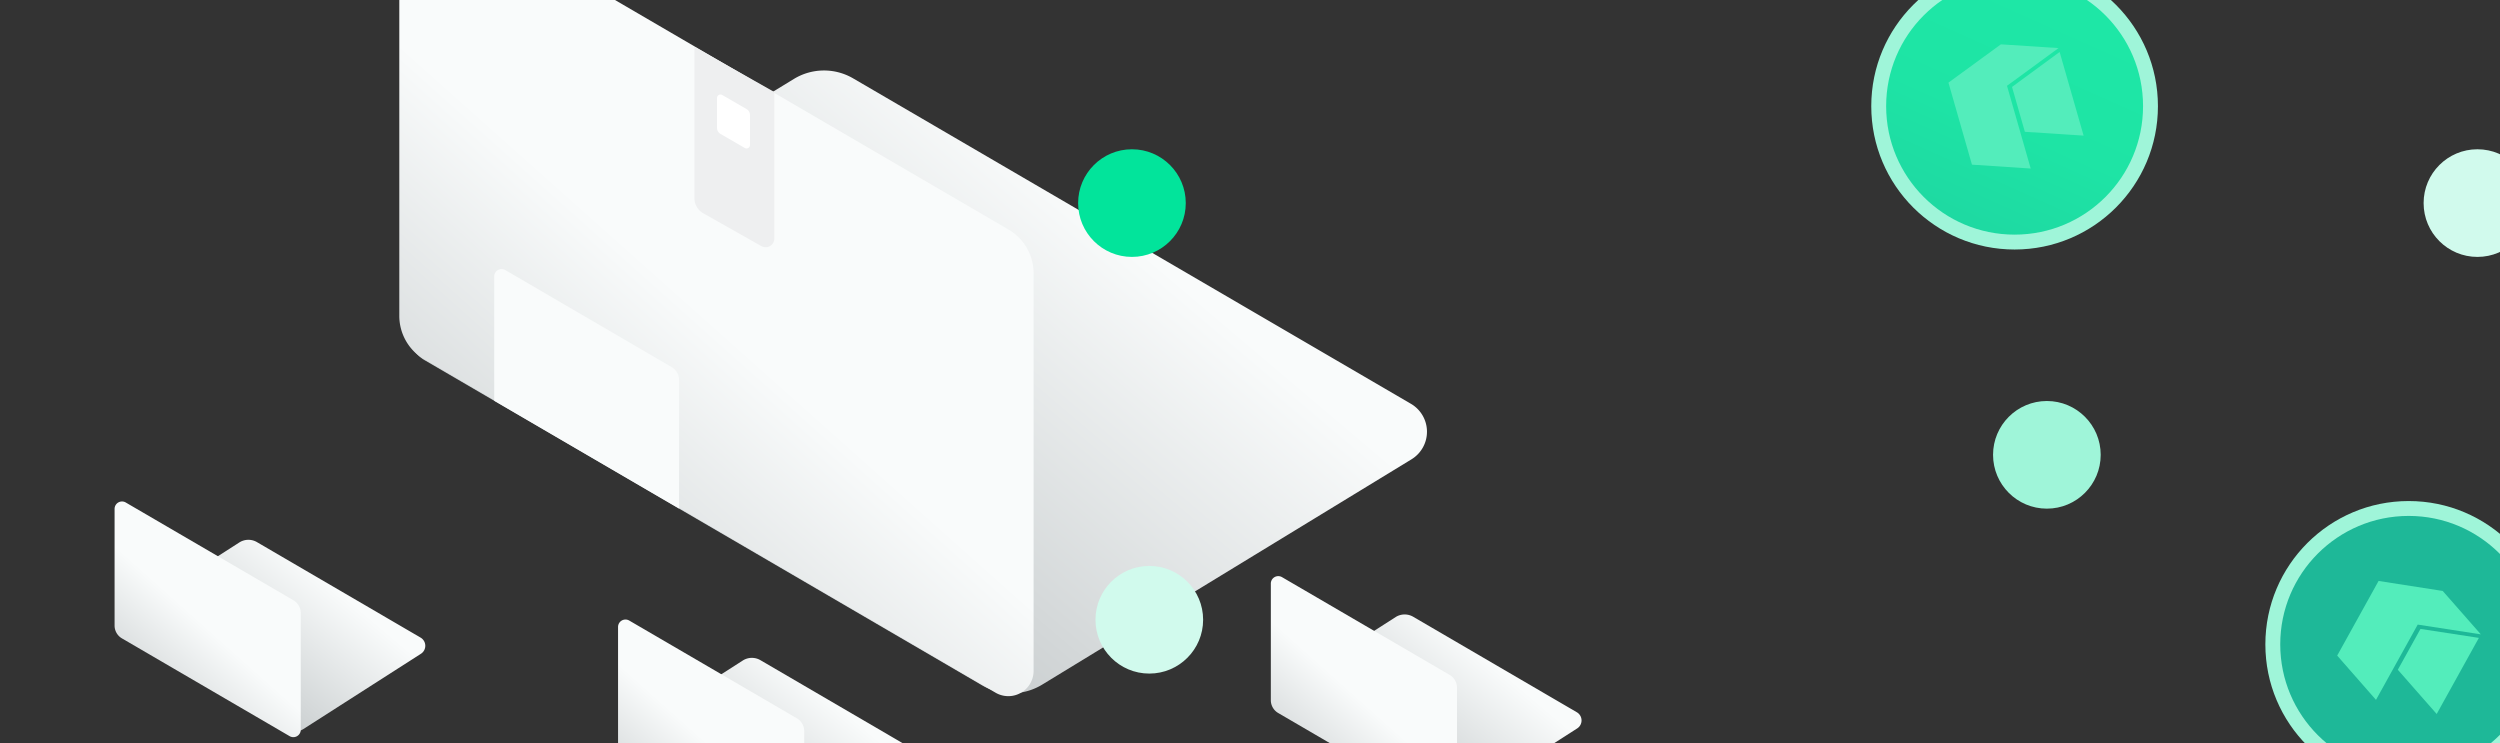 <svg viewBox="0 0 1440 428" xmlns="http://www.w3.org/2000/svg" xmlns:xlink="http://www.w3.org/1999/xlink"><rect x="0" y="0" width="1440" height="428" fill="#333333" stroke="none"/><linearGradient id="a" gradientUnits="userSpaceOnUse" x1="673.43" x2="360.34" y1="49" y2="418.87"><stop offset=".17" stop-color="#f9fbfb"/><stop offset="1" stop-color="#aeb4b6"/></linearGradient><linearGradient id="b" gradientUnits="userSpaceOnUse" x1="573.46" x2="170.15" y1="-10.69" y2="441.6"><stop offset=".42" stop-color="#f9fbfb"/><stop offset="1" stop-color="#aeb4b6"/></linearGradient><linearGradient id="c" x1="201.88" x2="103.28" xlink:href="#a" y1="312.35" y2="428.84"/><linearGradient id="d" x1="166.78" x2="48.44" xlink:href="#b" y1="303.82" y2="436.53"/><linearGradient id="e" x1="491.88" x2="393.28" xlink:href="#a" y1="380.35" y2="496.84"/><linearGradient id="f" x1="456.78" x2="338.44" xlink:href="#b" y1="371.82" y2="504.53"/><linearGradient id="g" x1="867.88" x2="769.28" xlink:href="#a" y1="355.35" y2="471.84"/><linearGradient id="h" x1="832.78" x2="714.44" xlink:href="#b" y1="346.82" y2="479.53"/><linearGradient id="i" gradientTransform="matrix(.961 -.275 .275 .961 -635.14 2227.58)" gradientUnits="userSpaceOnUse" x1="2210.85" x2="2363.52" y1="-1455.25" y2="-1636.64"><stop offset="0" stop-color="#1eb898"/><stop offset=".16" stop-color="#1ec79c"/><stop offset=".42" stop-color="#1ed9a2"/><stop offset=".69" stop-color="#1ee4a5"/><stop offset="1" stop-color="#1ee7a6"/></linearGradient><linearGradient id="j" x1="1459.39" x2="1121.52" xlink:href="#i" y1="359.16" y2="415.47"/><circle cx="1179" cy="261.98" fill="#9ff5d9" r="31"/><path d="m565.58 394.7-321-187.22a18.62 18.62 0 0 1 -.31-32l213-130a33.29 33.29 0 0 1 34.13-.34l321.28 187.44a18.62 18.62 0 0 1 .32 32l-212.73 129.78a33.85 33.85 0 0 1 -34.69.34z" fill="url(#a)"/><path d="m573.45 399-329-191.92a29.12 29.12 0 0 1 -14.45-25.19v-229a14.56 14.56 0 0 1 21.9-12.58l329 191.91a29.12 29.12 0 0 1 14.45 25.16v229a14.56 14.56 0 0 1 -21.9 12.62z" fill="url(#b)"/><path d="m391.13 292.94-106.46-62.1v-71.61a4.24 4.24 0 0 1 6.38-3.67l95.87 55.92a8.5 8.5 0 0 1 4.21 7.34z" fill="#f9fbfb"/><path d="m438.54 141.76-33.46-18.91a10 10 0 0 1 -5.08-8.71v-87.14l46 26v84.43a5 5 0 0 1 -7.46 4.33z" fill="#eeeff0"/><path d="m429 85.24-14-8.11a4 4 0 0 1 -2-3.46v-17.23a2 2 0 0 1 3-1.73l14 8.11a4 4 0 0 1 2 3.46v17.23a2 2 0 0 1 -3 1.73z" fill="#fff"/><path d="m164.47 420.13-94.18-54.94a5.46 5.46 0 0 1 -.09-9.38l67.8-43.45a9.74 9.74 0 0 1 10-.1l94.26 55a5.46 5.46 0 0 1 .09 9.38l-67.71 43.36a9.92 9.92 0 0 1 -10.17.13z" fill="url(#c)"/><path d="m166.78 424-96.54-56.29a8.53 8.53 0 0 1 -4.24-7.38v-67.21a4.28 4.28 0 0 1 6.43-3.69l96.57 56.31a8.56 8.56 0 0 1 4.24 7.39v67.2a4.27 4.27 0 0 1 -6.46 3.67z" fill="url(#d)"/><path d="m454.47 488.13-94.18-54.94a5.46 5.46 0 0 1 -.09-9.38l67.8-43.45a9.74 9.74 0 0 1 10-.1l94.26 55a5.46 5.46 0 0 1 .09 9.38l-67.71 43.36a9.92 9.92 0 0 1 -10.17.13z" fill="url(#e)"/><path d="m456.78 492-96.54-56.31a8.53 8.53 0 0 1 -4.24-7.38v-67.19a4.28 4.28 0 0 1 6.43-3.69l96.57 56.31a8.56 8.56 0 0 1 4.24 7.39v67.2a4.27 4.27 0 0 1 -6.46 3.67z" fill="url(#f)"/><path d="m830.47 463.13-94.18-54.94a5.46 5.46 0 0 1 -.09-9.38l67.8-43.45a9.74 9.74 0 0 1 10-.1l94.26 55a5.46 5.46 0 0 1 .09 9.38l-67.71 43.36a9.92 9.92 0 0 1 -10.17.13z" fill="url(#g)"/><path d="m832.78 467-96.54-56.31a8.53 8.53 0 0 1 -4.24-7.38v-67.19a4.28 4.28 0 0 1 6.43-3.69l96.57 56.31a8.56 8.56 0 0 1 4.24 7.39v67.2a4.27 4.27 0 0 1 -6.46 3.67z" fill="url(#h)"/><circle cx="1160.41" cy="61.16" fill="#9ff5d9" r="82.56"/><circle cx="1160.41" cy="61.16" fill="url(#i)" r="73.99"/><path d="m1122.31 47.59 13.54 47.26 33.83 2.22-13.65-47.65 29.68-21.72-33.2-2.16z" fill="#53edbb"/><path d="m1158.92 50.07 7.4 25.85 33.84 2.2-13.81-48.18z" fill="#53edbb"/><circle cx="1427" cy="116.98" fill="#d1faed" r="31"/><circle cx="1387.41" cy="371.16" fill="#9ff5d9" r="82.56"/><circle cx="1387.41" cy="371.16" fill="url(#j)" r="73.99"/><path d="m1370.06 334.63-23.84 42.99 22.35 25.5 24.04-43.35 36.35 5.62-21.95-25z" fill="#53edbb"/><path d="m1394.2 362.26-13.05 23.52 22.38 25.48 24.3-43.84z" fill="#53edbb"/><circle cx="652" cy="116.98" fill="#02e49b" r="31"/><circle cx="662" cy="356.98" fill="#d1faed" r="31"/></svg>